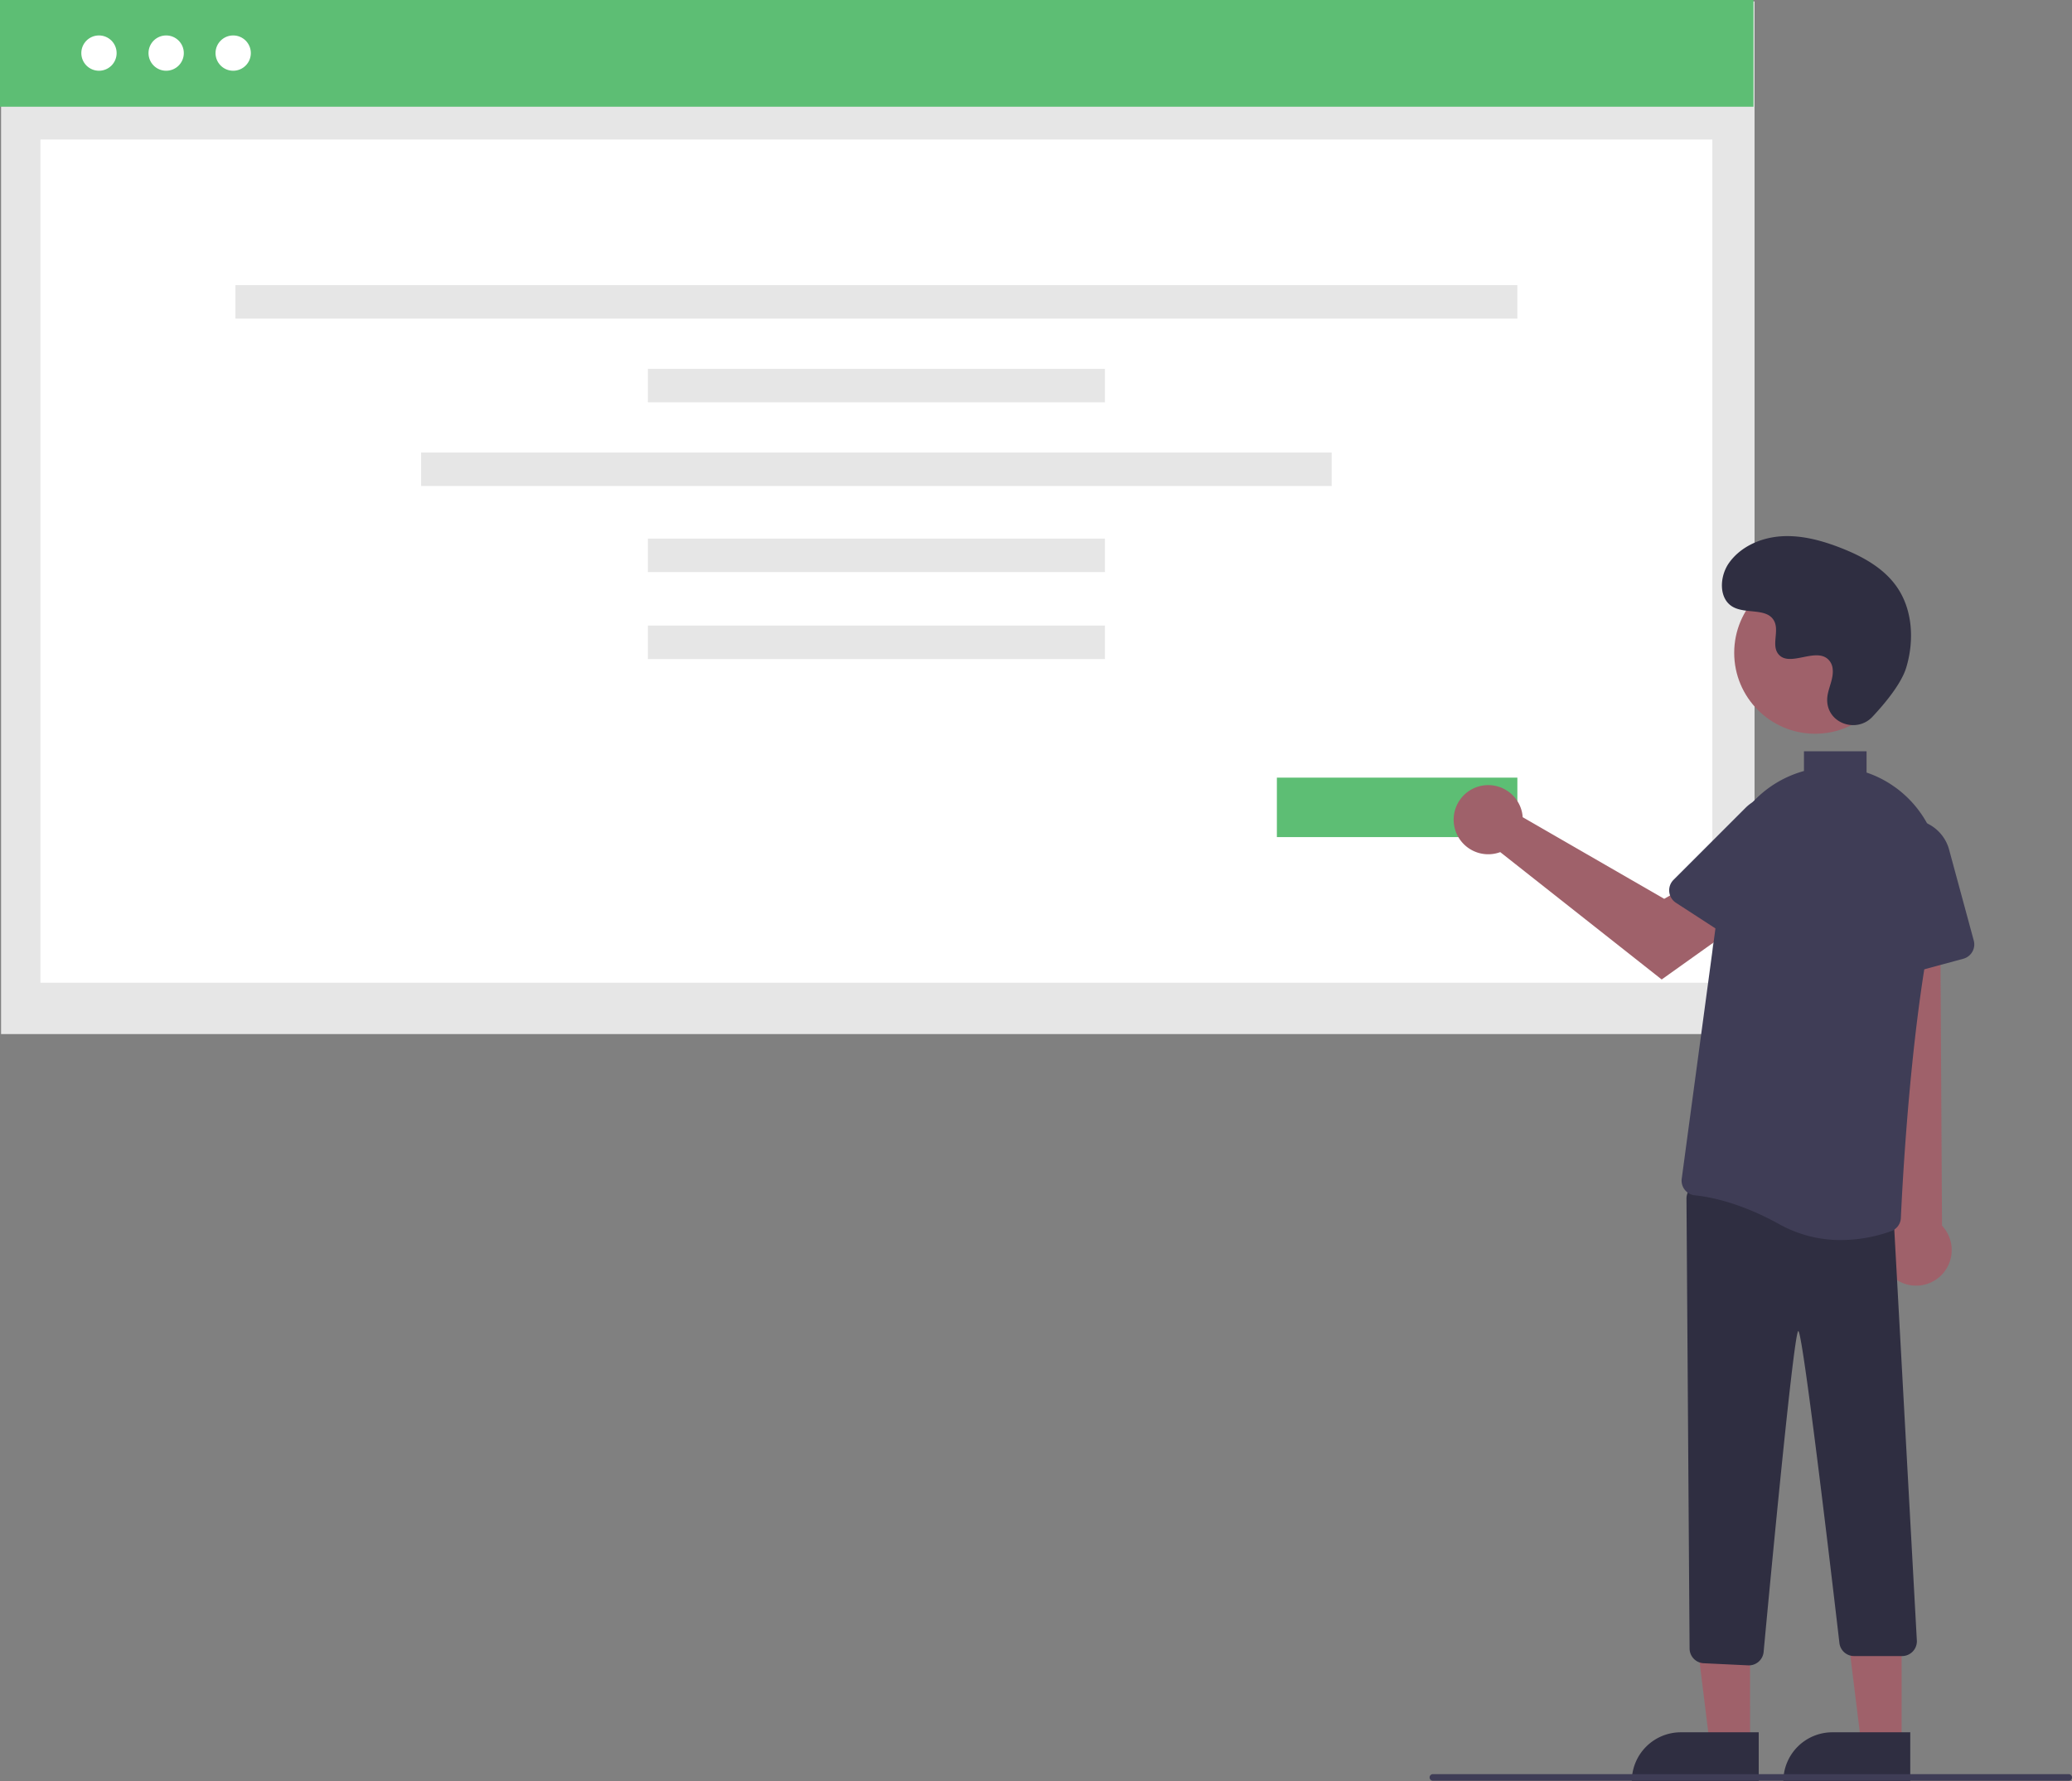 <svg xmlns="http://www.w3.org/2000/svg" data-name="Layer 1" width="628.952" height="540.749" viewBox="0 0 628.952 540.749" xmlns:xlink="http://www.w3.org/1999/xlink"><rect x="0" y="0" width="628.952" height="540.749" fill="#808080" stroke="none"/><rect id="ae13a9af-8be6-48d2-be97-15b9bb35f653" data-name="Rectangle 246" x="0.325" y="0.432" width="532.264" height="313.477" fill="#e6e6e6"/><rect id="a5b6fe3b-52e9-48cc-a961-c4a66fbfd4e0" data-name="Rectangle 264" width="532.264" height="32.399" fill="#5dbe74"/><rect id="f9022efb-4ab6-4da5-b9f8-05744185cb65" data-name="Rectangle 247" x="12.274" y="42.351" width="507.512" height="255.961" fill="#fff"/><circle id="b8863a4f-d6d1-45f4-aeb2-54ce0fc41c58" data-name="Ellipse 194" cx="50.438" cy="16.117" r="5.359" fill="#fff"/><circle id="bbe8bb57-e8a1-4ebb-9530-09dc8d102d8f" data-name="Ellipse 195" cx="70.782" cy="16.117" r="5.359" fill="#fff"/><circle id="e8afff7b-3b6f-4dbf-9548-6e45ece64f65" data-name="Ellipse 246" cx="30.042" cy="16.117" r="5.359" fill="#fff"/><rect id="b1f15dfa-2d28-41bb-b4d1-13ec40007797" data-name="Rectangle 250" x="71.465" y="86.552" width="389.129" height="10.164" fill="#e6e6e6"/><rect id="ad95e1cc-3eac-41f8-b758-723622ce1f63" data-name="Rectangle 251" x="196.659" y="111.96" width="138.743" height="10.164" fill="#e6e6e6"/><rect id="b780e72c-b22a-4ee2-b16a-5905a6a8a985" data-name="Rectangle 251" x="196.659" y="163.5" width="138.743" height="10.164" fill="#e6e6e6"/><rect id="a53233dc-737e-4f4d-ba21-0434f7dacc3a" data-name="Rectangle 251" x="196.659" y="189.899" width="138.743" height="10.164" fill="#e6e6e6"/><rect id="a2199747-3d5b-4c24-9aea-bee34d6022f4" data-name="Rectangle 252" x="127.829" y="137.369" width="276.402" height="10.164" fill="#e6e6e6"/><rect x="387.595" y="236.062" width="73" height="18.049" fill="#5dbe74"/><polygon points="531.231 529.365 518.972 529.364 513.139 482.076 531.234 482.077 531.231 529.365" fill="#9f616a"/><path d="M510.215,525.861h23.644a0,0,0,0,1,0,0v14.887a0,0,0,0,1,0,0H495.328a0,0,0,0,1,0,0v0A14.887,14.887,0,0,1,510.215,525.861Z" fill="#2f2e41"/><polygon points="577.231 529.365 564.972 529.364 559.139 482.076 577.234 482.077 577.231 529.365" fill="#9f616a"/><path d="M556.214,525.861h23.644a0,0,0,0,1,0,0v14.887a0,0,0,0,1,0,0H541.328a0,0,0,0,1,0,0v0A14.887,14.887,0,0,1,556.214,525.861Z" fill="#2f2e41"/><path d="M861.258,568.152a10.743,10.743,0,0,1-2.062-16.343l-8.072-114.558,23.253,2.255.639,112.187a10.801,10.801,0,0,1-13.757,16.459Z" transform="translate(-285.524 -179.626)" fill="#9f616a"/><path d="M816.176,685.167,802.68,684.524a4.499,4.499,0,0,1-4.286-4.463l-.942-136.557a4.501,4.501,0,0,1,5.146-4.485l53.994,7.838a4.474,4.474,0,0,1,3.854,4.42l6.944,126.534a4.5,4.5,0,0,1-4.5,4.534h-14.55a4.479,4.479,0,0,1-4.445-3.801s-10.99-94.912-12.499-94.856c-1.517.028-10.537,97.52-10.537,97.52a4.517,4.517,0,0,1-4.469,3.966Q816.284,685.173,816.176,685.167Z" transform="translate(-285.524 -179.626)" fill="#2f2e41"/><path d="M856.387,475.744a4.482,4.482,0,0,1-1.859-3.401L852.825,441.467a12.399,12.399,0,0,1,24.346-3.927l7.485,27.605a4.505,4.505,0,0,1-3.166,5.521l-21.291,5.773A4.483,4.483,0,0,1,856.387,475.744Z" transform="translate(-285.524 -179.626)" fill="#3f3d56"/><circle cx="550.975" cy="198.176" r="24.561" fill="#9f616a"/><path d="M747.495,426.056a10.527,10.527,0,0,1,.239,1.64l42.957,24.782,10.441-6.011,11.131,14.572-22.337,15.921-49.008-38.663a10.496,10.496,0,1,1,6.576-12.241Z" transform="translate(-285.524 -179.626)" fill="#9f616a"/><path d="M792.226,450.371a4.482,4.482,0,0,1,1.293-3.653l21.863-21.868a12.399,12.399,0,0,1,19.168,15.516l-15.57,23.992a4.505,4.505,0,0,1-6.224,1.325l-18.504-12.009A4.483,4.483,0,0,1,792.226,450.371Z" transform="translate(-285.524 -179.626)" fill="#3f3d56"/><path d="M853.88,397.233c-4.582,4.881-13.091,2.261-13.688-4.407a8.055,8.055,0,0,1,.01-1.556c.308-2.954,2.015-5.635,1.606-8.754a4.59,4.59,0,0,0-.84-2.149c-3.651-4.889-12.222,2.187-15.668-2.239-2.113-2.714.371-6.987-1.251-10.021-2.14-4.004-8.479-2.029-12.454-4.221-4.423-2.439-4.158-9.225-1.247-13.353,3.551-5.034,9.776-7.72,15.923-8.107s12.253,1.275,17.992,3.511c6.521,2.541,12.988,6.054,17.001,11.788,4.88,6.973,5.35,16.348,2.909,24.502C862.688,387.188,857.621,393.248,853.88,397.233Z" transform="translate(-285.524 -179.626)" fill="#2f2e41"/><path d="M913.476,720.188h-193a1,1,0,0,1,0-2h193a1,1,0,0,1,0,2Z" transform="translate(-285.524 -179.626)" fill="#3f3d56"/><path d="M861.015,418.769q-.64-.46-1.305-.903a32.361,32.361,0,0,0-7.596-3.724v-6.454h-19v5.988a33.32,33.32,0,0,0-24.163,27.686l-12.938,96.051a4.478,4.478,0,0,0,.931,3.401,4.419,4.419,0,0,0,3.054,1.673c4.483.447,13.78,2.185,25.68,8.796a38.125,38.125,0,0,0,18.706,4.774,45.089,45.089,0,0,0,15.226-2.711,4.467,4.467,0,0,0,2.918-4.005c.466-10.337,3.19-63.544,11.124-95.999A33.178,33.178,0,0,0,861.015,418.769Z" transform="translate(-285.524 -179.626)" fill="#3f3d56"/></svg>